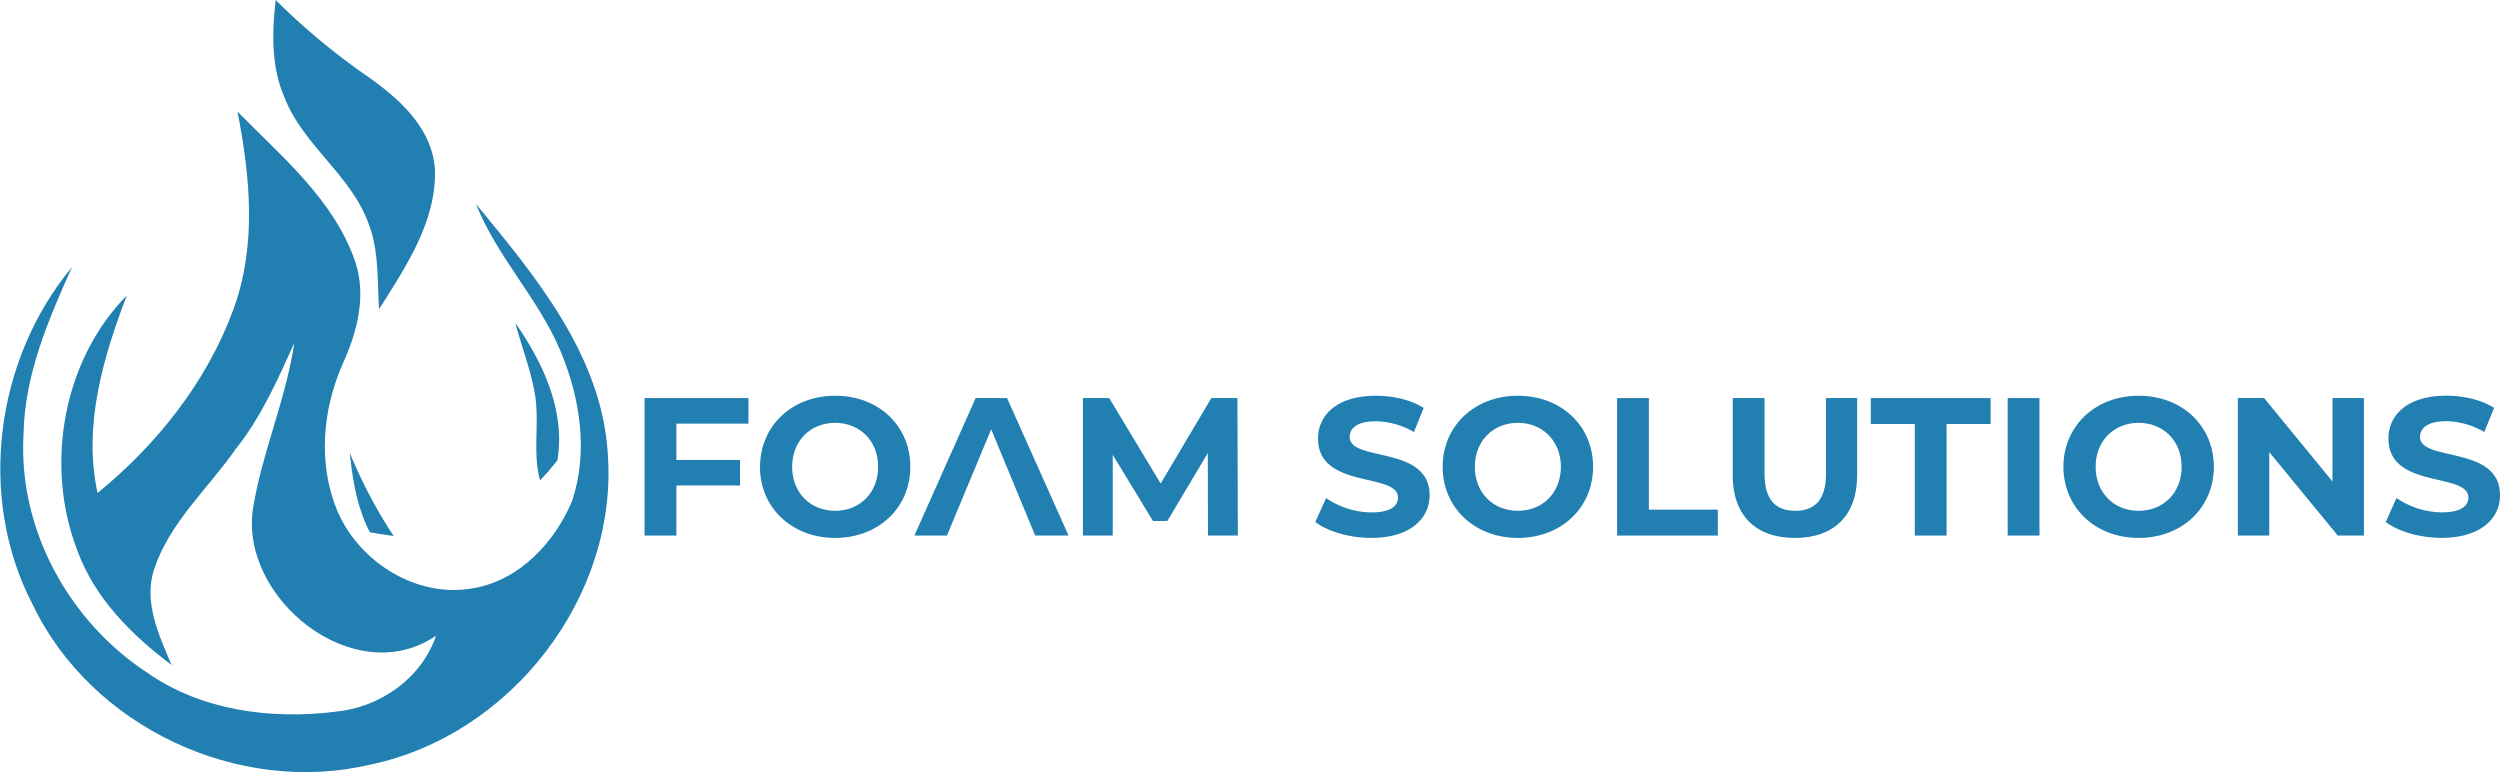 <svg xmlns="http://www.w3.org/2000/svg" viewBox="0 0 895.09 276.46"><defs><style>.cls-1{fill:#2180b1;}</style></defs><title>Asset 1</title><g id="Layer_2" data-name="Layer 2"><g id="Layer_1-2" data-name="Layer 1"><path class="cls-1" d="M-28.14,379.29c3.93,9.82,3.27,20.63,3.93,31.11,9.49-15.07,20.63-31.44,20-50.11-1-14.74-12.77-25.22-23.9-33.08A240.48,240.48,0,0,1-61.22,299.7c-1.31,11.47-1.64,23.58,2.95,34.39,6.55,17.36,23.58,27.84,30.13,45.2" transform="translate(159.93 -299.7)"/><path class="cls-1" d="M57.66,461.81c-2.29-35-25.87-63.2-47.16-89.07,7.53,19,22.27,33.73,30.13,52.39,7.2,17,10.15,36.36,4.26,54-6.23,14.74-18.67,28.17-35,31.11-20.31,3.93-41.27-9.17-49.13-27.83-6.88-16.71-5.24-36,2-52.4,5.24-11.47,8.51-24.24,4.58-36.35-7.53-22.27-26.2-37.67-42.25-54,4.59,23.25,6.88,47.81-1.31,70.41-9.49,26.2-27.51,48.8-48.79,66.15-5.24-24.23,2-48.47,10.48-70.73-22.93,23.25-29.48,60.91-17.69,91.37,6.22,17,19.32,30.13,33.73,40.93-4.58-10.8-10.15-22.59-6.22-34.38,5.57-16.71,19.32-28.82,29.15-42.91,9.17-11.46,15.06-24.89,21-38-2.95,20-11.46,39-14.74,58.94-5.24,32.43,36.35,65.83,65.5,45.85-5.24,15.4-20,25.55-35.7,27.19-23.25,2.94-48.14-.33-67.46-13.76-28.17-18.34-46.5-51.42-44.54-85.48.33-21.28,8.84-40.93,17.36-59.93-27.51,33.08-34.06,82.53-14.09,120.85,21,43.88,73.69,68.45,120.85,57.31C23,563,61.59,513.23,57.66,461.81" transform="translate(159.93 -299.7)"/><path class="cls-1" d="M33.42,471.64a65.11,65.11,0,0,0,6.23-7.21c2.94-17.68-5.24-35-15.07-49.12,2.3,8.84,5.9,17.69,7.21,26.85,1.31,9.83-1,20,1.63,29.48" transform="translate(159.93 -299.7)"/><path class="cls-1" d="M-27.49,490.31c2.29.32,6.22,1,8.52,1.31a171.83,171.83,0,0,1-15.72-29.81c1,9.83,2.62,19.65,7.2,28.5" transform="translate(159.93 -299.7)"/><polygon class="cls-1" points="242.17 151.67 242.17 164.68 264.95 164.68 264.95 173.82 242.17 173.82 242.17 191.75 230.78 191.75 230.78 142.53 267.97 142.53 267.97 151.67 242.17 151.67"/><path class="cls-1" d="M112.19,466.84c0-14.62,11.39-25.45,26.93-25.45S166,452.15,166,466.84s-11.46,25.46-26.92,25.46-26.93-10.83-26.93-25.46m42.32,0c0-9.35-6.61-15.75-15.39-15.75s-15.4,6.4-15.4,15.75,6.61,15.75,15.4,15.75,15.39-6.4,15.39-15.75" transform="translate(159.93 -299.7)"/><polygon class="cls-1" points="432.5 191.75 432.43 162.22 417.95 186.54 412.82 186.54 398.4 162.85 398.4 191.75 387.72 191.75 387.72 142.53 397.14 142.53 415.56 173.12 433.7 142.53 443.05 142.53 443.19 191.75 432.5 191.75"/><path class="cls-1" d="M311,486.6l3.87-8.58a29,29,0,0,0,16.24,5.14c6.75,0,9.49-2.25,9.49-5.28,0-9.21-28.62-2.88-28.62-21.16,0-8.37,6.75-15.33,20.75-15.33,6.18,0,12.51,1.48,17.08,4.36l-3.51,8.65a27.71,27.71,0,0,0-13.64-3.87c-6.75,0-9.35,2.53-9.35,5.63,0,9.07,28.61,2.81,28.61,20.88,0,8.22-6.82,15.25-20.88,15.25-7.81,0-15.68-2.31-20-5.69" transform="translate(159.93 -299.7)"/><path class="cls-1" d="M356.59,466.84c0-14.62,11.39-25.45,26.93-25.45s26.93,10.76,26.93,25.45S399,492.3,383.52,492.3s-26.93-10.83-26.93-25.46m42.33,0c0-9.35-6.61-15.75-15.4-15.75s-15.4,6.4-15.4,15.75,6.61,15.75,15.4,15.75,15.4-6.4,15.4-15.75" transform="translate(159.93 -299.7)"/><polygon class="cls-1" points="578.97 142.53 590.36 142.53 590.36 182.47 615.04 182.47 615.04 191.75 578.97 191.75 578.97 142.53"/><path class="cls-1" d="M460.45,469.8V442.23h11.39v27.14c0,9.36,4.08,13.22,11,13.22s11-3.86,11-13.22V442.23H505V469.8c0,14.48-8.29,22.5-22.28,22.5s-22.29-8-22.29-22.5" transform="translate(159.93 -299.7)"/><polygon class="cls-1" points="685.56 151.81 669.81 151.81 669.81 142.53 712.7 142.53 712.7 151.81 696.95 151.81 696.95 191.75 685.56 191.75 685.56 151.81"/><rect class="cls-1" x="718.82" y="142.53" width="11.39" height="49.22"/><path class="cls-1" d="M578.85,466.84c0-14.62,11.4-25.45,26.93-25.45s26.93,10.76,26.93,25.45-11.46,25.46-26.93,25.46-26.93-10.83-26.93-25.46m42.33,0c0-9.35-6.61-15.75-15.4-15.75s-15.4,6.4-15.4,15.75,6.62,15.75,15.4,15.75,15.4-6.4,15.4-15.75" transform="translate(159.93 -299.7)"/><polygon class="cls-1" points="846.37 142.53 846.37 191.75 837.01 191.75 812.48 161.87 812.48 191.75 801.23 191.75 801.23 142.53 810.65 142.53 835.12 172.41 835.12 142.53 846.37 142.53"/><path class="cls-1" d="M694.24,486.6,698.1,478a29,29,0,0,0,16.25,5.14c6.75,0,9.49-2.25,9.49-5.28,0-9.21-28.62-2.88-28.62-21.16,0-8.37,6.75-15.33,20.74-15.33,6.19,0,12.52,1.48,17.09,4.36l-3.52,8.65a27.71,27.71,0,0,0-13.64-3.87c-6.75,0-9.35,2.53-9.35,5.63,0,9.07,28.62,2.81,28.62,20.88,0,8.22-6.82,15.25-20.88,15.25-7.81,0-15.68-2.31-20-5.69" transform="translate(159.93 -299.7)"/><polygon class="cls-1" points="360.57 142.53 349.32 142.53 327.39 191.75 339.06 191.75 343.42 181.2 343.44 181.2 354.88 153.71 362.68 172.55 362.68 172.55 366.26 181.2 366.27 181.2 370.63 191.75 382.58 191.75 360.57 142.53"/></g></g></svg>
